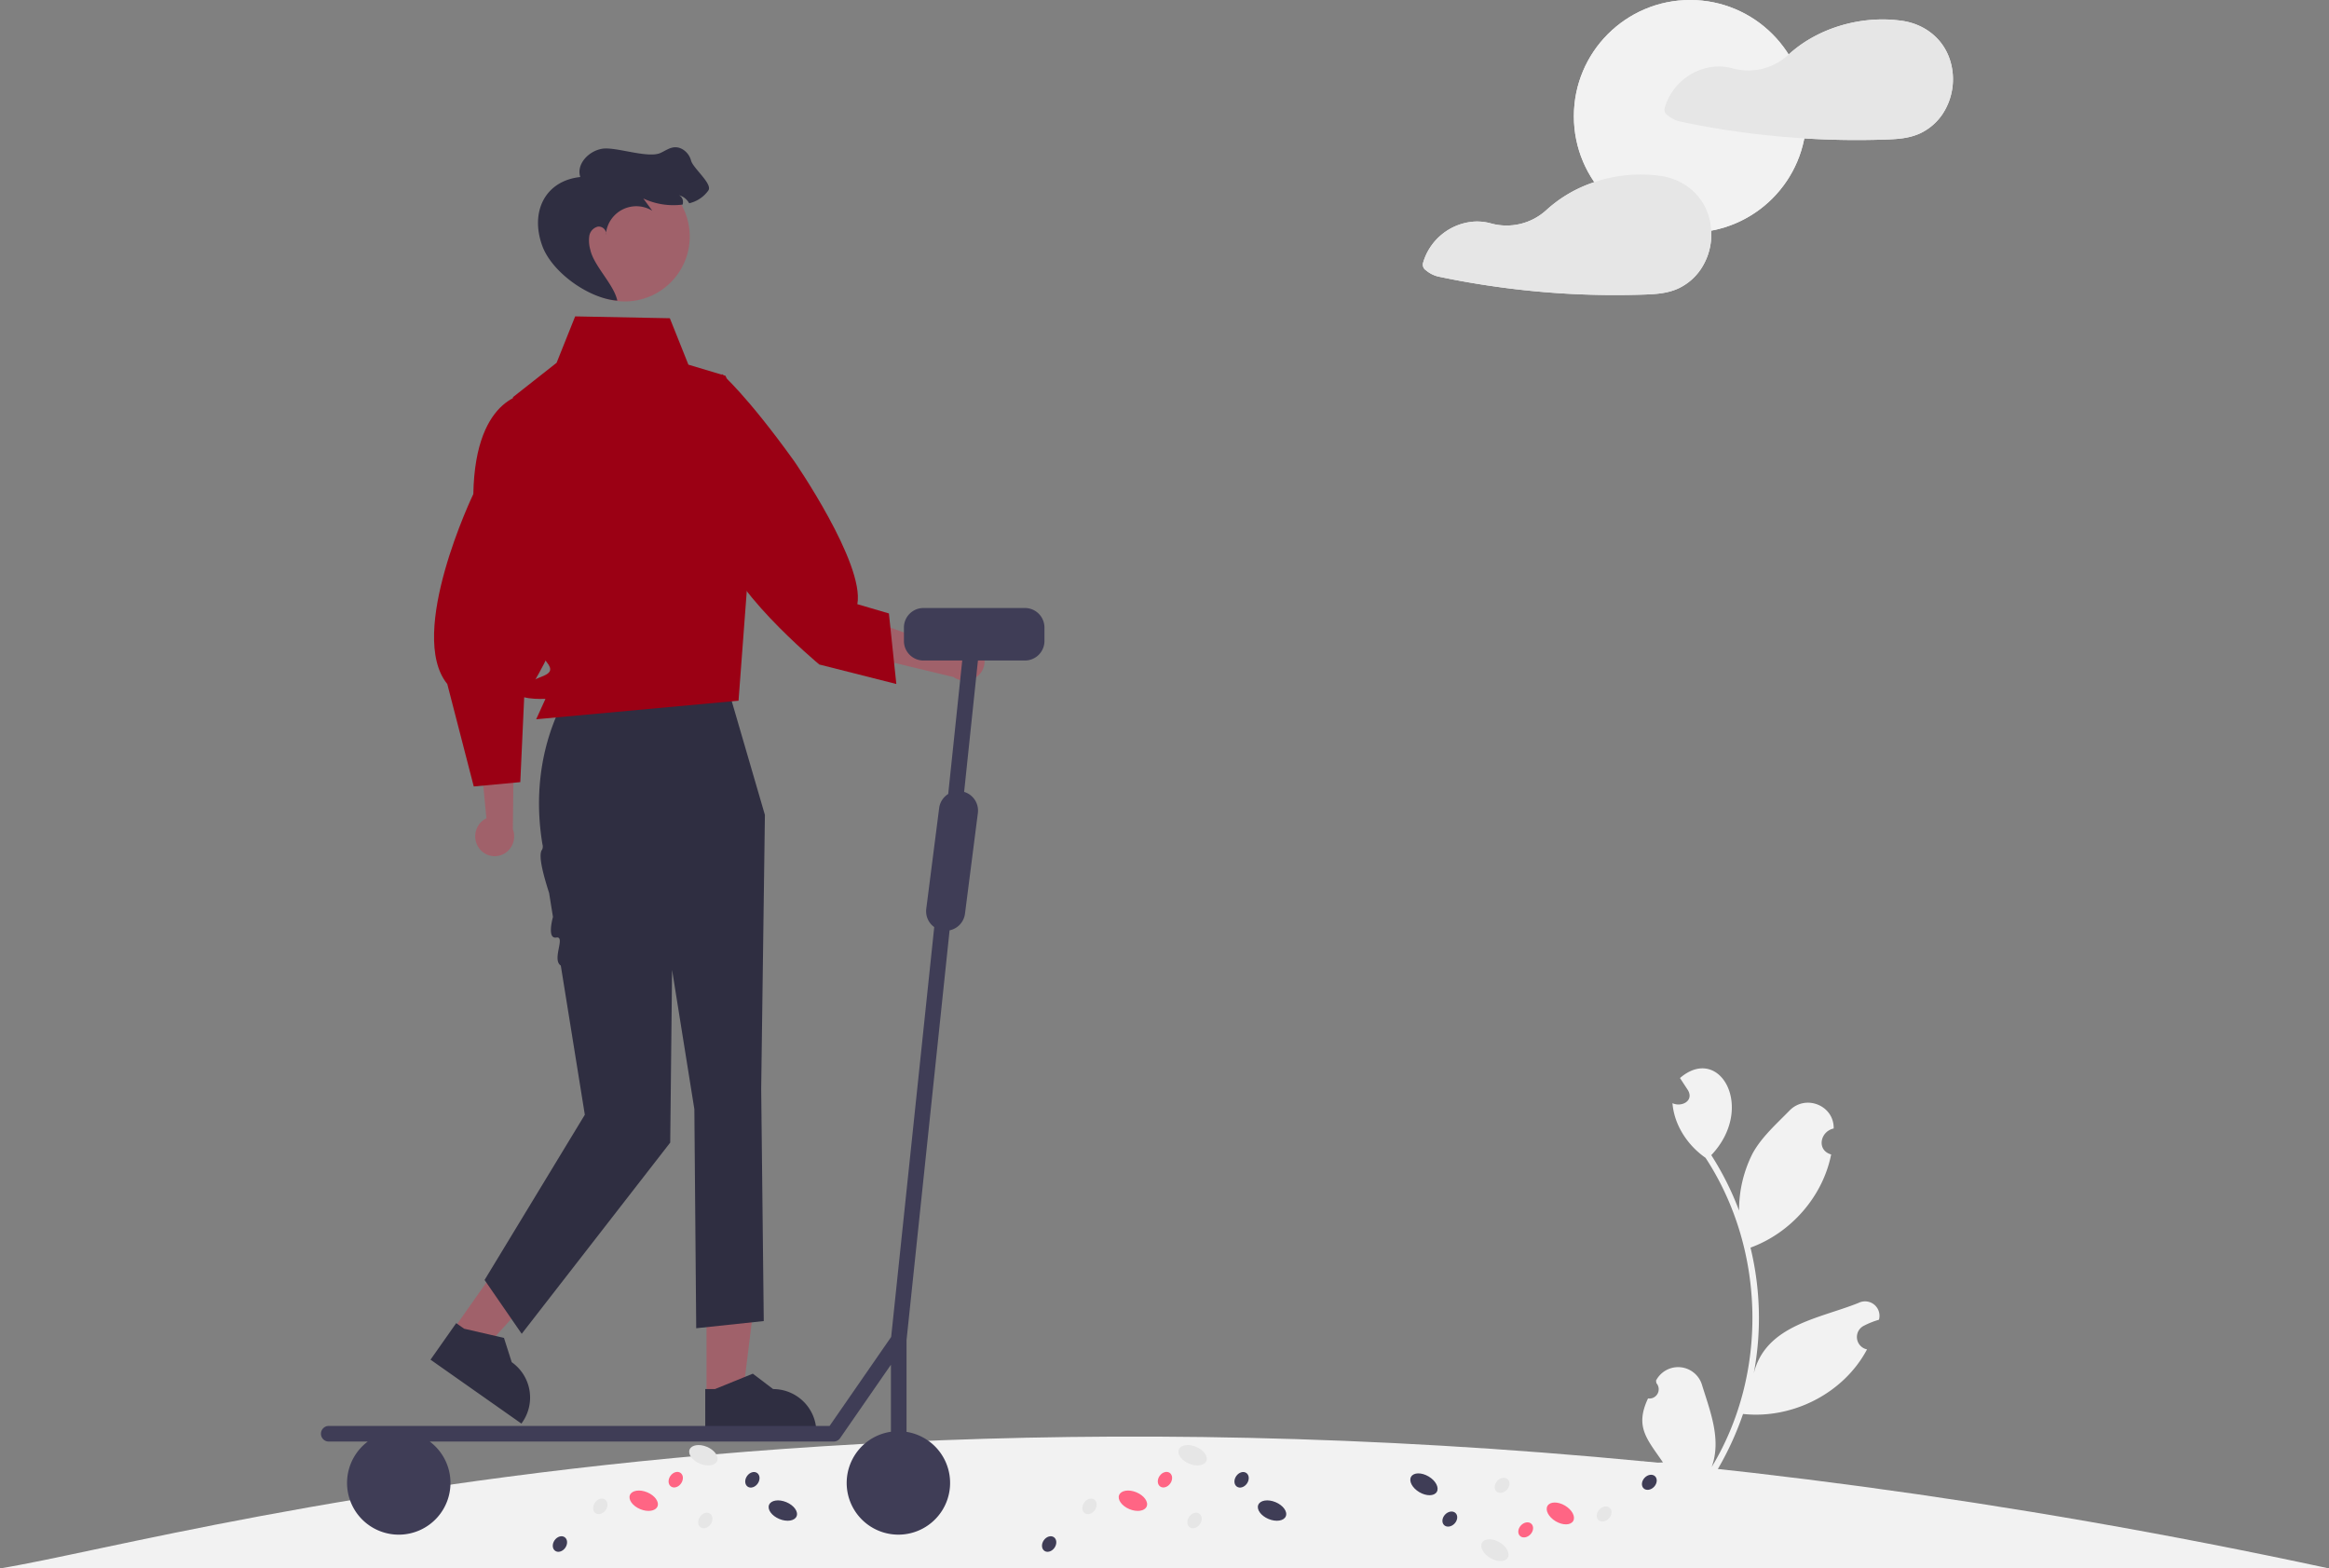 <svg data-name="Layer 1" xmlns="http://www.w3.org/2000/svg" width="895.01" height="602.681" viewBox="0 0 895.01 602.681" xmlns:xlink="http://www.w3.org/1999/xlink"><rect x="0" y="0" width="895.01" height="602.681" fill="#808080" stroke="none"/><path d="M152.495,751.34h895.01C546.498,643.505,225.761,739.533,152.495,751.34Z" transform="translate(-152.495 -148.66)" fill="#f2f2f2"/><path d="M528.926,397.793a7.744,7.744,0,0,0-10.776-.74,7.429,7.429,0,0,0-.854.882l-25.439-9.099-9.159,11.284,36.196,8.696a7.723,7.723,0,0,0,9.418-.447,7.391,7.391,0,0,0,.749-10.425Q528.995,397.868,528.926,397.793Z" transform="translate(-152.495 -148.66)" fill="#a0616a"/><polygon points="271.509 536.444 285.395 536.443 292.001 482.879 271.506 482.881 271.509 536.444" fill="#a0616a"/><path d="M423.514,699.59l42.703-.002v-.54a16.622,16.622,0,0,0-16.621-16.621h-.001l-7.8-5.918-14.554,5.919-3.728 0Z" transform="translate(-152.495 -148.66)" fill="#2f2e41"/><polygon points="174.175 510.901 185.534 518.887 221.749 478.871 204.982 467.083 174.175 510.901" fill="#a0616a"/><path d="M317.937,671.129l34.933,24.562.311-.442a16.622,16.622,0,0,0-4.036-23.157l-.001-.001-2.977-9.328-15.309-3.53-3.049-2.144Z" transform="translate(-152.495 -148.66)" fill="#2f2e41"/><path d="M368.676,418.627l-1.154,2.465c-7.584,16.203-9.524,34.316-6.576,51.962a2.943,2.943,0,0,1-.118,2.094c-1.828,2.144,1.04,11.459,2.684,16.66l1.482,9.197s-2.457,8.542,1.275,7.914-1.825,8.484,1.734,10.766l9.234,57.322-38.525,63.495,14.268,20.689L410.054,587.709l.713-66.348,8.561,53.507.713,84.184L446,656.292l-.988-89.272,1.427-105.219-14.268-48.94Z" transform="translate(-152.495 -148.66)" fill="#2f2e41"/><path d="M373.523,270.235l36.385.713,7.134,17.836,14.268,4.281,12.128,29.964L436.305,417.914l-77.763,7.134,3.567-7.848S347.84,417.914,352.834,412.92s14.589-3.887,9.791-9.791-5.511-10.185-5.511-10.185l-2.14-29.25-5.351-62.425L366.389,288.071Z" transform="translate(-152.495 -148.66)" fill="#9b0014"/><path d="M336.437,474.338a7.744,7.744,0,0,1,1.918-10.63,7.43,7.43,0,0,1,1.065-.612l-2.6-26.892L350,430.083l-.421,37.224a7.723,7.723,0,0,1-2.737,9.022,7.391,7.391,0,0,1-10.292-1.823Q336.493,474.423,336.437,474.338Z" transform="translate(-152.495 -148.66)" fill="#a0616a"/><path d="M356.327,299.735s-21.214-.412-21.937,38.763c0,0-25.733,53.666-10.01,72.998l10.176,39.378,17.885-1.671,1.495-32.574s24.924-35.042,19.382-68.671Z" transform="translate(-152.495 -148.66)" fill="#9b0014"/><path d="M429.884,292.351s9.631,8.204,27.824,33.531c0,0,27.11,39.238,24.256,54.934l12.128,3.567,2.854,27.11-29.607-7.491s-38.168-31.747-36.741-47.443S429.884,292.351,429.884,292.351Z" transform="translate(-152.495 -148.66)" fill="#9b0014"/><circle cx="240.103" cy="90.873" r="24.959" fill="#a0616a"/><path d="M385.313,238.88q.032-.417.086-.835A1.871,1.871,0,0,1,385.313,238.88Z" transform="translate(-152.495 -148.66)" fill="#2f2e41"/><path d="M418.052,210.343c-.749-2.932-3.596-5.422-6.606-5.065-1.876.221-3.474,1.427-5.201,2.183-4.844,2.119-16.908-2.39-22.138-1.669-5.237.728-10.259,5.871-8.611,10.894-13.564,1.444-19.384,13.416-14.597,26.468,3.744,10.207,17.971,20.311,28.822,21.017-1.334-6.292-9.06-13.334-10.395-19.619a12.801,12.801,0,0,1-.378-5.187,4.39,4.39,0,0,1,3.317-3.624,2.878,2.878,0,0,1,3.132,2.304,11.74,11.74,0,0,1,17.771-8.404l-3.46-4.709a27.321,27.321,0,0,0,15.11,2.34,3.626,3.626,0,0,0,.121-1.355,2.734,2.734,0,0,0-1.512-2.226,6.331,6.331,0,0,1,3.91,3.075,12.445,12.445,0,0,0,7.391-4.944C426.384,219.282,418.801,213.275,418.052,210.343Z" transform="translate(-152.495 -148.66)" fill="#2f2e41"/><path d="M546.365,382.292h-39a7.5,7.5,0,0,0-7.5,7.5v5.178a7.5,7.5,0,0,0,7.5,7.5h14.908l-5.389,51.289a7.483,7.483,0,0,0-3.482,5.417L508.45,497.86a7.498,7.498,0,0,0,3.06,7.042l-16.548,157.492-23.669,34.196H278.833a3,3,0,0,0,0,6h14.993a19.872,19.872,0,1,0,23.821,0H472.865a3.001,3.001,0,0,0,2.467-1.293l19.533-28.222v25.754a19.872,19.872,0,1,0,6,.039V663.626l16.546-157.475a7.497,7.497,0,0,0,5.917-6.386L528.28,461.08a7.496,7.496,0,0,0-5.279-8.126l5.304-50.484H546.365a7.5,7.5,0,0,0,7.5-7.5V389.792A7.5,7.5,0,0,0,546.365,382.292Z" transform="translate(-152.495 -148.66)" fill="#3f3d56"/><path d="M785.819,686.023a3.564,3.564,0,0,0,3.211-5.875c-.052-.365-.09-.626-.142-.991a9.575,9.575,0,0,1,17.672,1.679c3.173,10.272,7.546,21.02,3.709,31.567,21.817-35.985,20.666-83.704-2.345-118.833-6.876-4.782-12.042-12.54-12.715-20.992,3.483,1.601,8.292-.865,5.975-4.953-1.025-1.577-2.062-3.143-3.087-4.72,15.243-13.173,29.185,11.493,12.027,29.63a114.265,114.265,0,0,1,10.677,21.299,48.043,48.043,0,0,1,5.173-21.896c3.419-6.302,9.117-11.314,14.219-16.538,6.205-6.366,17.149-1.986,16.966,6.897-5.231,1.134-6.652,8.37-.971,9.975-3.228,16.222-15.503,30.157-30.993,35.8a114.709,114.709,0,0,1,1.249,48.339c4.576-18.612,25.326-21.076,40.279-27.1a5.549,5.549,0,0,1,7.833,6.47,32.051,32.051,0,0,0-5.896,2.364,4.844,4.844,0,0,0,1.319,9.029c-8.99,16.929-28.695,26.868-47.652,24.818a117.929,117.929,0,0,1-10.284,22.178l-28.146-2.943c-.068-.323-.125-.656-.183-.978a32.153,32.153,0,0,0,7.837.35c-6.04-8.882-10.935-13.602-5.732-24.576Z" transform="translate(-152.495 -148.66)" fill="#f2f2f2"/><ellipse cx="610.798" cy="707.855" rx="3.503" ry="5.728" transform="translate(-430.037 850.717) rotate(-67.378)" fill="#e6e6e6"/><ellipse cx="641.328" cy="729.116" rx="3.503" ry="5.728" transform="translate(-430.876 891.981) rotate(-67.378)" fill="#3f3d56"/><ellipse cx="587.866" cy="725.336" rx="3.503" ry="5.728" transform="translate(-460.284 840.306) rotate(-67.378)" fill="#ff6584"/><ellipse cx="571.183" cy="727.484" rx="3.194" ry="2.509" transform="translate(-504.638 633.154) rotate(-55.23)" fill="#e6e6e6"/><ellipse cx="555.671" cy="741.962" rx="3.194" ry="2.509" transform="translate(-523.197 626.633) rotate(-55.23)" fill="#3f3d56"/><ellipse cx="611.545" cy="732.919" rx="3.194" ry="2.509" transform="translate(-491.759 668.645) rotate(-55.23)" fill="#e6e6e6"/><ellipse cx="600.174" cy="717.237" rx="3.194" ry="2.509" transform="translate(-483.762 652.566) rotate(-55.23)" fill="#ff6584"/><ellipse cx="629.626" cy="717.284" rx="3.194" ry="2.509" transform="translate(-471.145 676.779) rotate(-55.23)" fill="#3f3d56"/><ellipse cx="422.798" cy="707.855" rx="3.503" ry="5.728" transform="translate(-545.722 677.182) rotate(-67.378)" fill="#e6e6e6"/><ellipse cx="453.328" cy="729.116" rx="3.503" ry="5.728" transform="translate(-546.56 718.445) rotate(-67.378)" fill="#3f3d56"/><ellipse cx="399.866" cy="725.336" rx="3.503" ry="5.728" transform="translate(-575.969 666.77) rotate(-67.378)" fill="#ff6584"/><ellipse cx="383.183" cy="727.484" rx="3.194" ry="2.509" transform="translate(-585.425 478.721) rotate(-55.23)" fill="#e6e6e6"/><ellipse cx="367.671" cy="741.962" rx="3.194" ry="2.509" transform="translate(-603.984 472.201) rotate(-55.23)" fill="#3f3d56"/><ellipse cx="423.545" cy="732.919" rx="3.194" ry="2.509" transform="translate(-572.546 514.213) rotate(-55.23)" fill="#e6e6e6"/><ellipse cx="412.174" cy="717.237" rx="3.194" ry="2.509" transform="translate(-564.55 498.133) rotate(-55.23)" fill="#ff6584"/><ellipse cx="441.626" cy="717.284" rx="3.194" ry="2.509" transform="translate(-551.933 522.346) rotate(-55.23)" fill="#3f3d56"/><ellipse cx="726.975" cy="744.334" rx="3.503" ry="5.728" transform="translate(-436.413 841.89) rotate(-59.365)" fill="#e6e6e6"/><ellipse cx="699.707" cy="719.026" rx="3.503" ry="5.728" transform="translate(-428.009 806.016) rotate(-59.365)" fill="#3f3d56"/><ellipse cx="752.12" cy="730.221" rx="3.503" ry="5.728" transform="translate(-411.937 856.605) rotate(-59.365)" fill="#ff6584"/><ellipse cx="768.94" cy="730.42" rx="3.194" ry="2.509" transform="translate(-441.915 649.996) rotate(-47.217)" fill="#e6e6e6"/><ellipse cx="786.318" cy="718.245" rx="3.194" ry="2.509" transform="translate(-427.405 658.846) rotate(-47.217)" fill="#3f3d56"/><ellipse cx="729.729" cy="719.411" rx="3.194" ry="2.509" transform="translate(-446.413 617.687) rotate(-47.217)" fill="#e6e6e6"/><ellipse cx="738.803" cy="736.526" rx="3.194" ry="2.509" transform="translate(-456.063 629.837) rotate(-47.217)" fill="#ff6584"/><ellipse cx="709.646" cy="732.373" rx="3.194" ry="2.509" transform="translate(-462.369 607.105) rotate(-47.217)" fill="#3f3d56"/><circle cx="649.504" cy="44.682" r="44.682" fill="#f2f2f2"/><path d="M902.001,172.184c-2.577-8.652-9.873-14.308-18.692-15.546a1.809,1.809,0,0,0-.301,0,2.373,2.373,0,0,0-.368-.084c-14.961-1.941-31.595,2.778-42.79,13.053l-.123.113a22.664,22.664,0,0,1-21.463,5.198,19.898,19.898,0,0,0-6.293-.693A22.062,22.062,0,0,0,792.223,190.14a2.554,2.554,0,0,0,1.155,2.828,11.167,11.167,0,0,0,4.669,2.376c3.698.787,7.43,1.506,11.162,2.159q10.944,1.908,22.006,3.096,7.304.778,14.643,1.238c10.108.636,20.265.787,30.39.469,5.02-.167,9.84-.335,14.425-2.544a21.416,21.416,0,0,0,8.284-7.213A24.345,24.345,0,0,0,902.001,172.184Z" transform="translate(-152.495 -148.66)" fill="#f2f2f2"/><path d="M810.079,237.281a22.846,22.846,0,0,0-.937-5.522c-2.594-8.652-9.89-14.308-18.709-15.546a1.615,1.615,0,0,0-.285,0,3.157,3.157,0,0,0-.385-.084,55.548,55.548,0,0,0-24.583,2.527,50.734,50.734,0,0,0-18.319,10.628,22.652,22.652,0,0,1-21.464,5.209,19.958,19.958,0,0,0-6.303-.692,22.062,22.062,0,0,0-19.747,15.914,2.603,2.603,0,0,0,1.155,2.828,11.267,11.267,0,0,0,4.669,2.376c3.715.786,7.43,1.506,11.179,2.159q10.944,1.908,21.989,3.096a326.595,326.595,0,0,0,45.049,1.707c5.004-.167,9.84-.335,14.425-2.544a21.369,21.369,0,0,0,8.267-7.213A23.871,23.871,0,0,0,810.079,237.281Z" transform="translate(-152.495 -148.66)" fill="#f2f2f2"/><circle cx="649.504" cy="44.682" r="44.682" fill="#f2f2f2"/><path d="M902.001,172.184c-2.577-8.652-9.873-14.308-18.692-15.546a1.809,1.809,0,0,0-.301,0,2.373,2.373,0,0,0-.368-.084c-14.961-1.941-31.595,2.778-42.79,13.053l-.123.113a22.664,22.664,0,0,1-21.463,5.198,19.898,19.898,0,0,0-6.293-.693A22.062,22.062,0,0,0,792.223,190.14a2.554,2.554,0,0,0,1.155,2.828,11.167,11.167,0,0,0,4.669,2.376c3.698.787,7.43,1.506,11.162,2.159q10.944,1.908,22.006,3.096,7.304.778,14.643,1.238c10.108.636,20.265.787,30.39.469,5.02-.167,9.84-.335,14.425-2.544a21.416,21.416,0,0,0,8.284-7.213A24.345,24.345,0,0,0,902.001,172.184Z" transform="translate(-152.495 -148.66)" fill="#e6e6e6"/><path d="M810.079,237.281a22.846,22.846,0,0,0-.937-5.522c-2.594-8.652-9.89-14.308-18.709-15.546a1.615,1.615,0,0,0-.285,0,3.157,3.157,0,0,0-.385-.084,55.548,55.548,0,0,0-24.583,2.527,50.734,50.734,0,0,0-18.319,10.628,22.652,22.652,0,0,1-21.464,5.209,19.958,19.958,0,0,0-6.303-.692,22.062,22.062,0,0,0-19.747,15.914,2.603,2.603,0,0,0,1.155,2.828,11.267,11.267,0,0,0,4.669,2.376c3.715.786,7.43,1.506,11.179,2.159q10.944,1.908,21.989,3.096a326.595,326.595,0,0,0,45.049,1.707c5.004-.167,9.84-.335,14.425-2.544a21.369,21.369,0,0,0,8.267-7.213A23.871,23.871,0,0,0,810.079,237.281Z" transform="translate(-152.495 -148.66)" fill="#e6e6e6"/></svg>